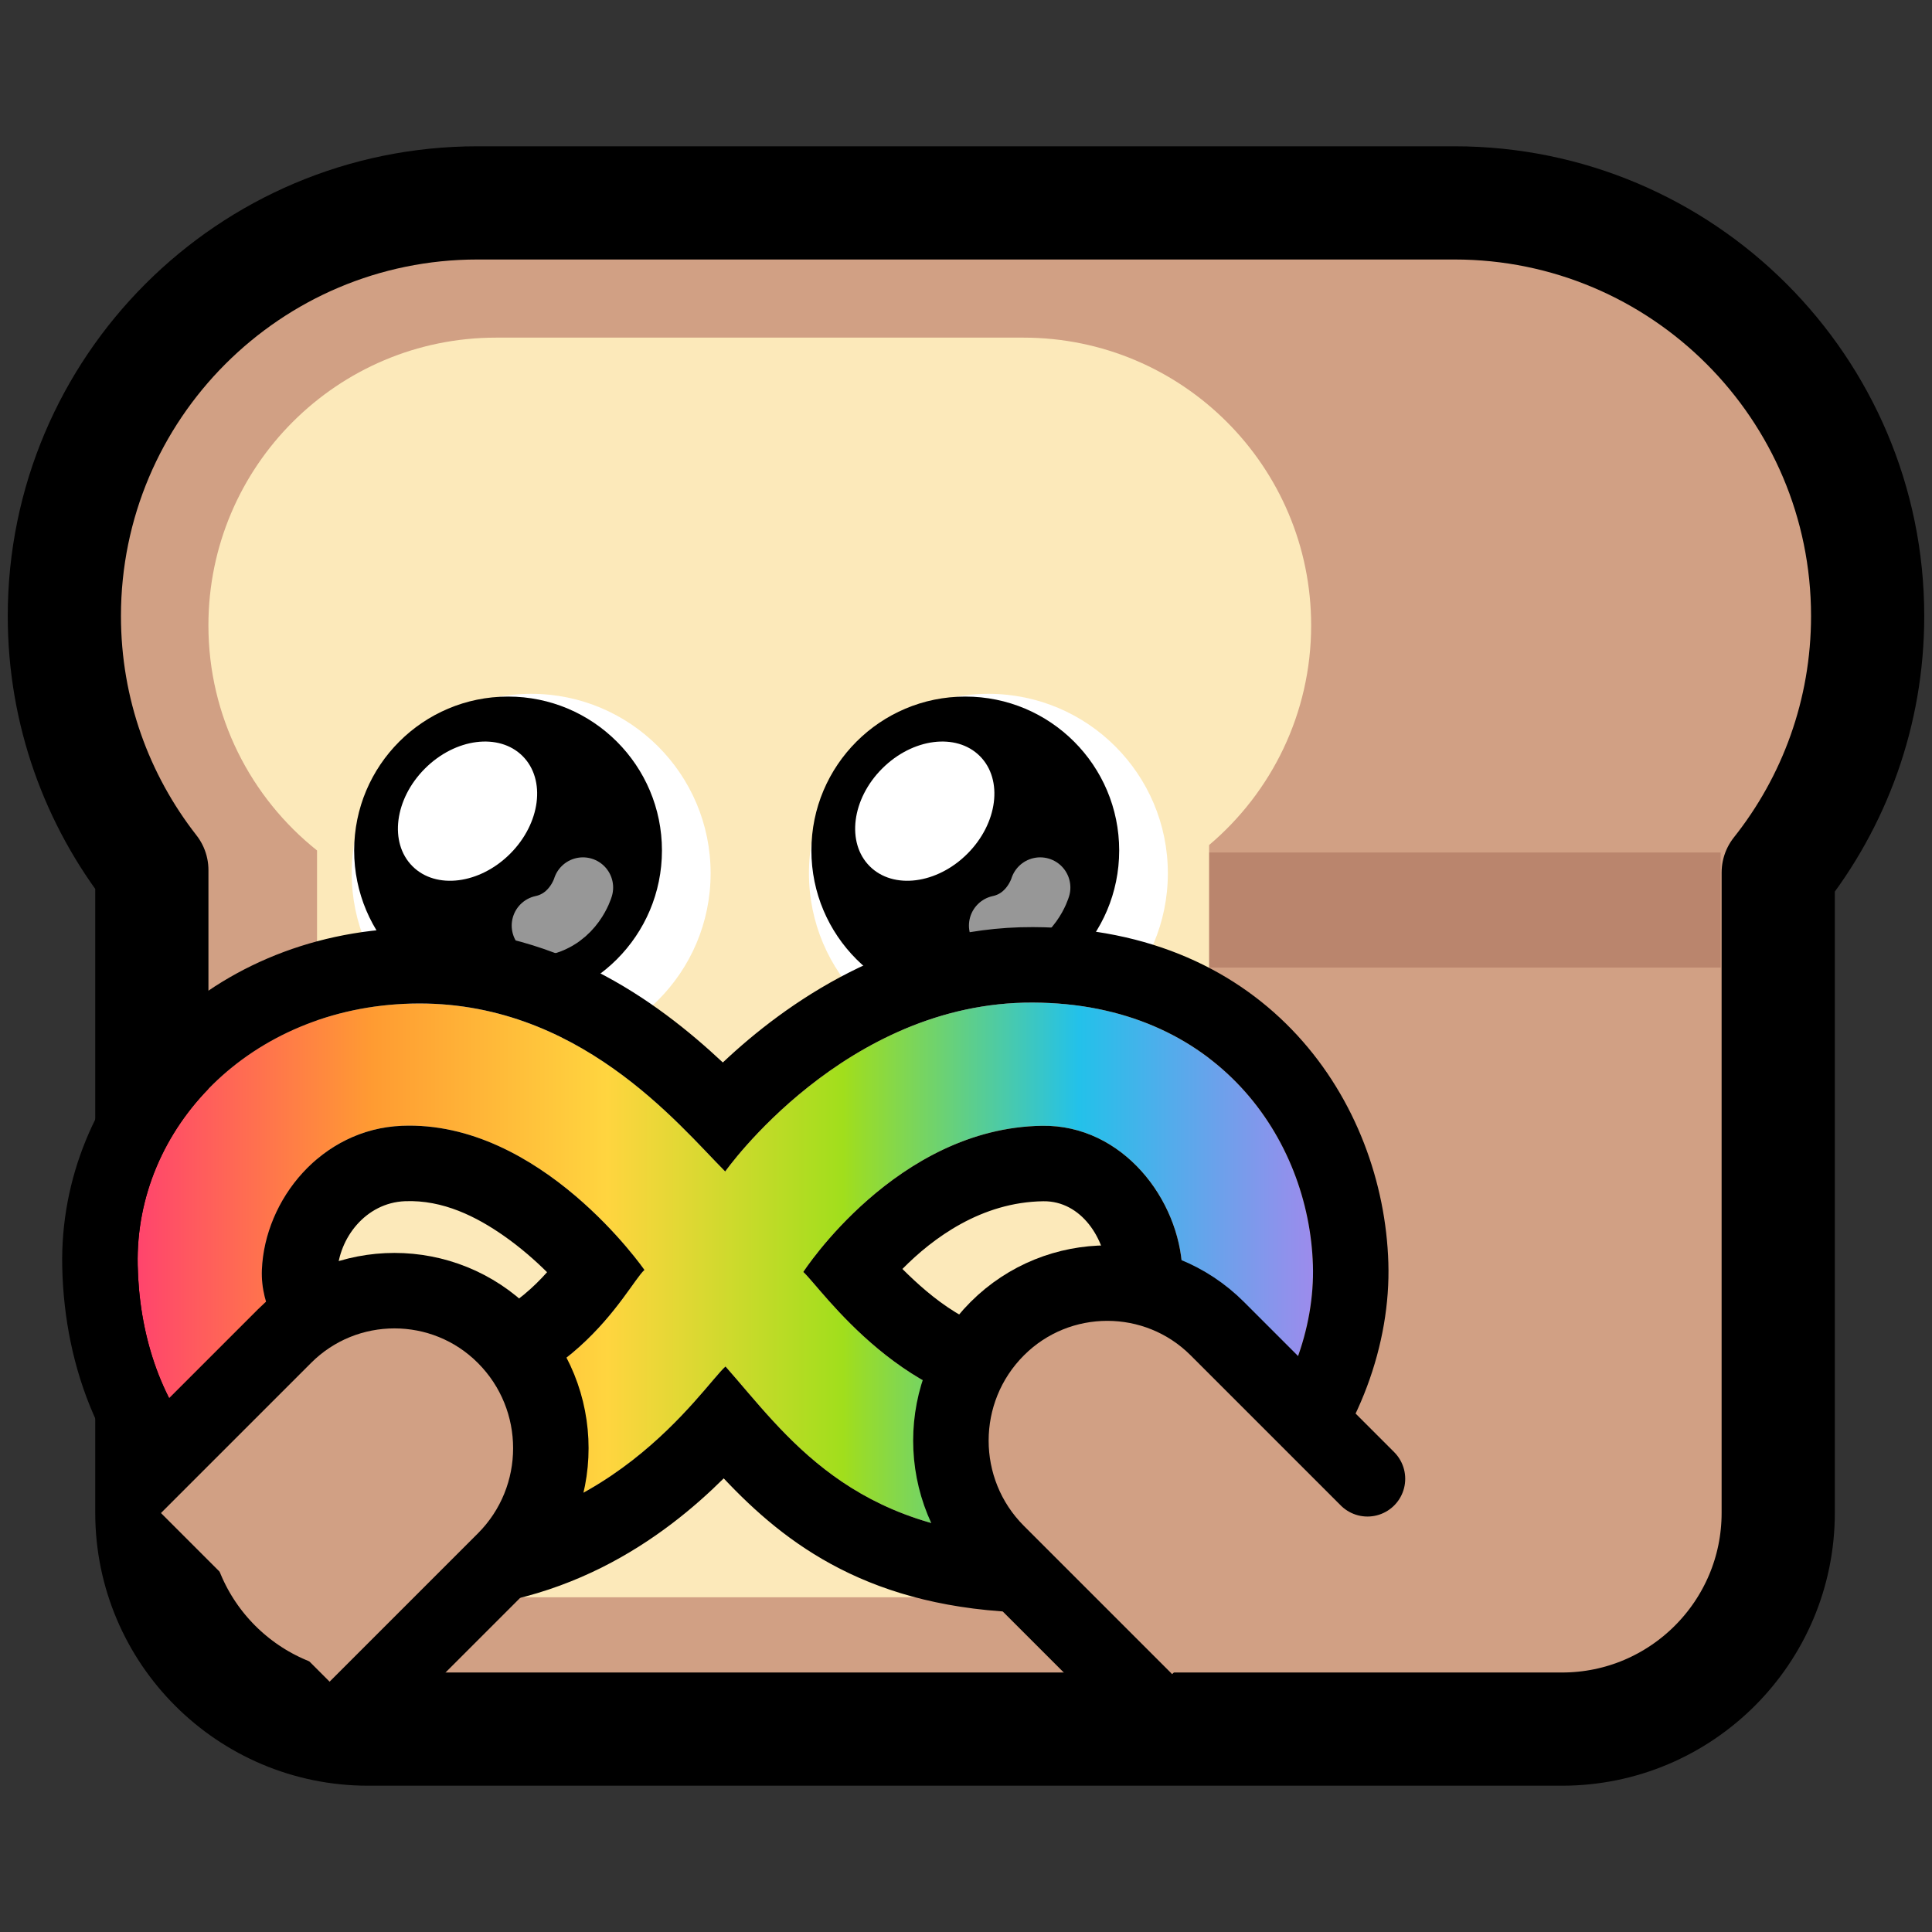<?xml version="1.0" encoding="UTF-8" standalone="no"?>
<!DOCTYPE svg PUBLIC "-//W3C//DTD SVG 1.1//EN" "http://www.w3.org/Graphics/SVG/1.1/DTD/svg11.dtd">
<svg width="100%" height="100%" viewBox="0 0 256 256" version="1.1" xmlns="http://www.w3.org/2000/svg" xmlns:xlink="http://www.w3.org/1999/xlink" xml:space="preserve" xmlns:serif="http://www.serif.com/" style="fill-rule:evenodd;clip-rule:evenodd;stroke-linecap:round;stroke-linejoin:round;stroke-miterlimit:1.5;">
    <rect x="0" y="0" width="256" height="256" fill="#333333" stroke="none"/>
    <rect id="neobread_nd" x="0" y="0" width="256" height="256" style="fill:none;"/>
    <path id="Crust" d="M192.734,26.885C222.946,26.885 247.473,51.413 247.473,81.624C247.473,94.467 243.041,106.282 235.623,115.623L235.623,200.464C235.623,216.277 222.785,229.115 206.972,229.115L48.771,229.115C32.958,229.115 20.12,216.277 20.12,200.464L20.12,115.297C12.857,106.008 8.527,94.318 8.527,81.624C8.527,51.413 33.054,26.885 63.266,26.885L192.734,26.885Z" style="fill:rgb(209,160,132);stroke:black;stroke-width:15px;"/>
    <rect id="Shadow" x="122.332" y="112.959" width="105.66" height="15.248" style="fill:rgb(186,133,109);"/>
    <path id="Slice" d="M42.009,112.691C33.24,105.704 27.616,94.934 27.616,82.861C27.616,61.82 44.698,44.738 65.738,44.738L135.611,44.738C156.652,44.738 173.734,61.82 173.734,82.861C173.734,94.528 168.481,104.979 160.213,111.974L160.213,196.732C160.213,204.964 153.53,211.647 145.299,211.647L56.924,211.647C48.692,211.647 42.009,204.964 42.009,196.732L42.009,112.691Z" style="fill:rgb(252,233,186);"/>
    <g id="Eyes">
        <g id="Right-eye" serif:id="Right eye">
            <circle id="Eye-white" serif:id="Eye white" cx="130.968" cy="115.715" r="23.779" style="fill:white;"/>
            <circle id="Pupil" cx="127.906" cy="112.691" r="20.392"/>
            <path id="Eye-reflection-top" serif:id="Eye reflection top" d="M116.892,101.838C120.92,97.81 126.719,97.069 129.835,100.185C132.95,103.3 132.21,109.1 128.182,113.127C124.154,117.155 118.355,117.896 115.239,114.78C112.124,111.665 112.864,105.865 116.892,101.838Z" style="fill:white;"/>
            <path id="Eye-reflection-bottom" serif:id="Eye reflection bottom" d="M137.831,117.603C137.831,117.603 136.632,121.739 132.389,122.644" style="fill:none;stroke:rgb(151,151,151);stroke-width:8px;"/>
        </g>
        <g id="Left-eye" serif:id="Left eye">
            <circle id="Eye-white1" serif:id="Eye white" cx="70.382" cy="115.715" r="23.779" style="fill:white;"/>
            <circle id="Pupil1" serif:id="Pupil" cx="67.32" cy="112.691" r="20.392"/>
            <path id="Eye-reflection-top1" serif:id="Eye reflection top" d="M56.306,101.838C60.333,97.81 66.133,97.069 69.248,100.185C72.364,103.3 71.623,109.1 67.595,113.127C63.568,117.155 57.768,117.896 54.653,114.78C51.537,111.665 52.278,105.865 56.306,101.838Z" style="fill:white;"/>
            <path id="Eye-reflection-bottom1" serif:id="Eye reflection bottom" d="M77.244,117.603C77.244,117.603 76.045,121.739 71.803,122.644" style="fill:none;stroke:rgb(151,151,151);stroke-width:8px;"/>
        </g>
    </g>
    <path id="Infinity" d="M96.094,155.227C96.094,155.227 111.926,132.755 136.834,132.846C161.386,132.936 173.459,150.991 173.969,167.628C174.482,184.386 160.701,204.236 136.732,203.693C112.756,203.15 104.038,190.006 96.132,181.065C93.093,183.763 80.225,204.149 54.089,203.332C28.836,202.543 18.618,185.407 18.244,167.641C17.86,149.407 33.143,133.514 54.507,132.981C76.556,132.432 89.922,149.036 96.094,155.227ZM85.394,168.274C85.394,168.274 71.657,148.432 53.258,149.173C42.608,149.602 35.068,158.945 34.699,168.275C34.322,177.8 45.549,187.296 53.377,187.216C75.459,186.991 83.027,170.391 85.394,168.274ZM106.441,168.542C108.807,170.659 120.031,187.423 137.984,187.216C145.811,187.126 157.038,177.8 156.661,168.275C156.292,158.945 148.76,149.029 138.103,149.173C118.783,149.435 106.441,168.542 106.441,168.542Z" style="fill:url(#_Linear1);"/>
    <path d="M95.78,140.783C104.038,132.989 118.393,122.778 136.871,122.846C168.128,122.96 183.316,146.141 183.964,167.322C184.621,188.771 167.184,214.386 136.505,213.691C115.277,213.21 104.093,204.595 95.897,195.892C88.199,203.518 74.485,213.974 53.777,213.327C41.07,212.93 31.459,209.036 24.387,203.324C13.627,194.634 8.532,181.452 8.246,167.852C7.754,144.491 26.888,123.667 54.257,122.984C73.307,122.509 87.022,132.588 95.78,140.783ZM96.094,155.227C89.922,149.036 76.556,132.432 54.507,132.981C33.143,133.514 17.86,149.407 18.244,167.641C18.618,185.407 28.836,202.543 54.089,203.332C80.225,204.149 93.093,183.763 96.132,181.065C104.038,190.006 112.756,203.15 136.732,203.693C160.701,204.236 174.482,184.386 173.969,167.628C173.459,150.991 161.386,132.936 136.834,132.846C111.926,132.755 96.094,155.227 96.094,155.227ZM85.394,168.274C83.027,170.391 75.459,186.991 53.377,187.216C45.549,187.296 34.322,177.8 34.699,168.275C35.068,158.945 42.608,149.602 53.258,149.173C71.657,148.432 85.394,168.274 85.394,168.274ZM72.49,168.573C70.917,167.014 68.992,165.315 66.781,163.767C63.16,161.231 58.702,158.962 53.661,159.165C48.435,159.376 44.873,164.092 44.691,168.67C44.61,170.735 46.232,172.56 47.852,174.101C49.555,175.72 51.493,177.235 53.275,177.217C63.116,177.116 68.99,172.507 72.49,168.573ZM106.441,168.542C106.441,168.542 118.783,149.435 138.103,149.173C148.76,149.029 156.292,158.945 156.661,168.275C157.038,177.8 145.811,187.126 137.984,187.216C120.031,187.423 108.807,170.659 106.441,168.542ZM119.574,168.144C119.821,168.389 120.074,168.637 120.333,168.887C124.265,172.675 130.12,177.306 137.868,177.217C139.718,177.196 141.763,175.686 143.53,174.016C145.135,172.499 146.75,170.715 146.669,168.67C146.493,164.221 143.32,159.104 138.238,159.172C130.046,159.283 123.606,164.051 119.574,168.144Z"/>
    <path id="Right-hand" serif:id="Right hand" d="M151.779,225.367L132.142,205.73C123.953,197.541 123.953,184.243 132.142,176.054C140.189,168.007 153.255,168.007 161.302,176.054L181.198,195.949" style="fill:rgb(209,160,132);stroke:black;stroke-width:10px;stroke-linecap:butt;"/>
    <path id="Left-hand" serif:id="Left hand" d="M47.21,226.367L66.847,206.73C75.037,198.541 75.037,185.243 66.847,177.054C58.8,169.007 45.734,169.007 37.687,177.054L17.792,196.949" style="fill:rgb(209,160,132);stroke:black;stroke-width:10px;stroke-linecap:butt;"/>
    <defs>
        <linearGradient id="_Linear1" x1="0" y1="0" x2="1" y2="0" gradientUnits="userSpaceOnUse" gradientTransform="matrix(155.746,0,0,155.746,18.237,168.275)"><stop offset="0" style="stop-color:rgb(255,68,109);stop-opacity:1"/><stop offset="0.2" style="stop-color:rgb(255,155,50);stop-opacity:1"/><stop offset="0.4" style="stop-color:rgb(255,213,63);stop-opacity:1"/><stop offset="0.6" style="stop-color:rgb(161,222,28);stop-opacity:1"/><stop offset="0.8" style="stop-color:rgb(35,193,234);stop-opacity:1"/><stop offset="1" style="stop-color:rgb(157,139,236);stop-opacity:1"/></linearGradient>
    </defs>
</svg>
